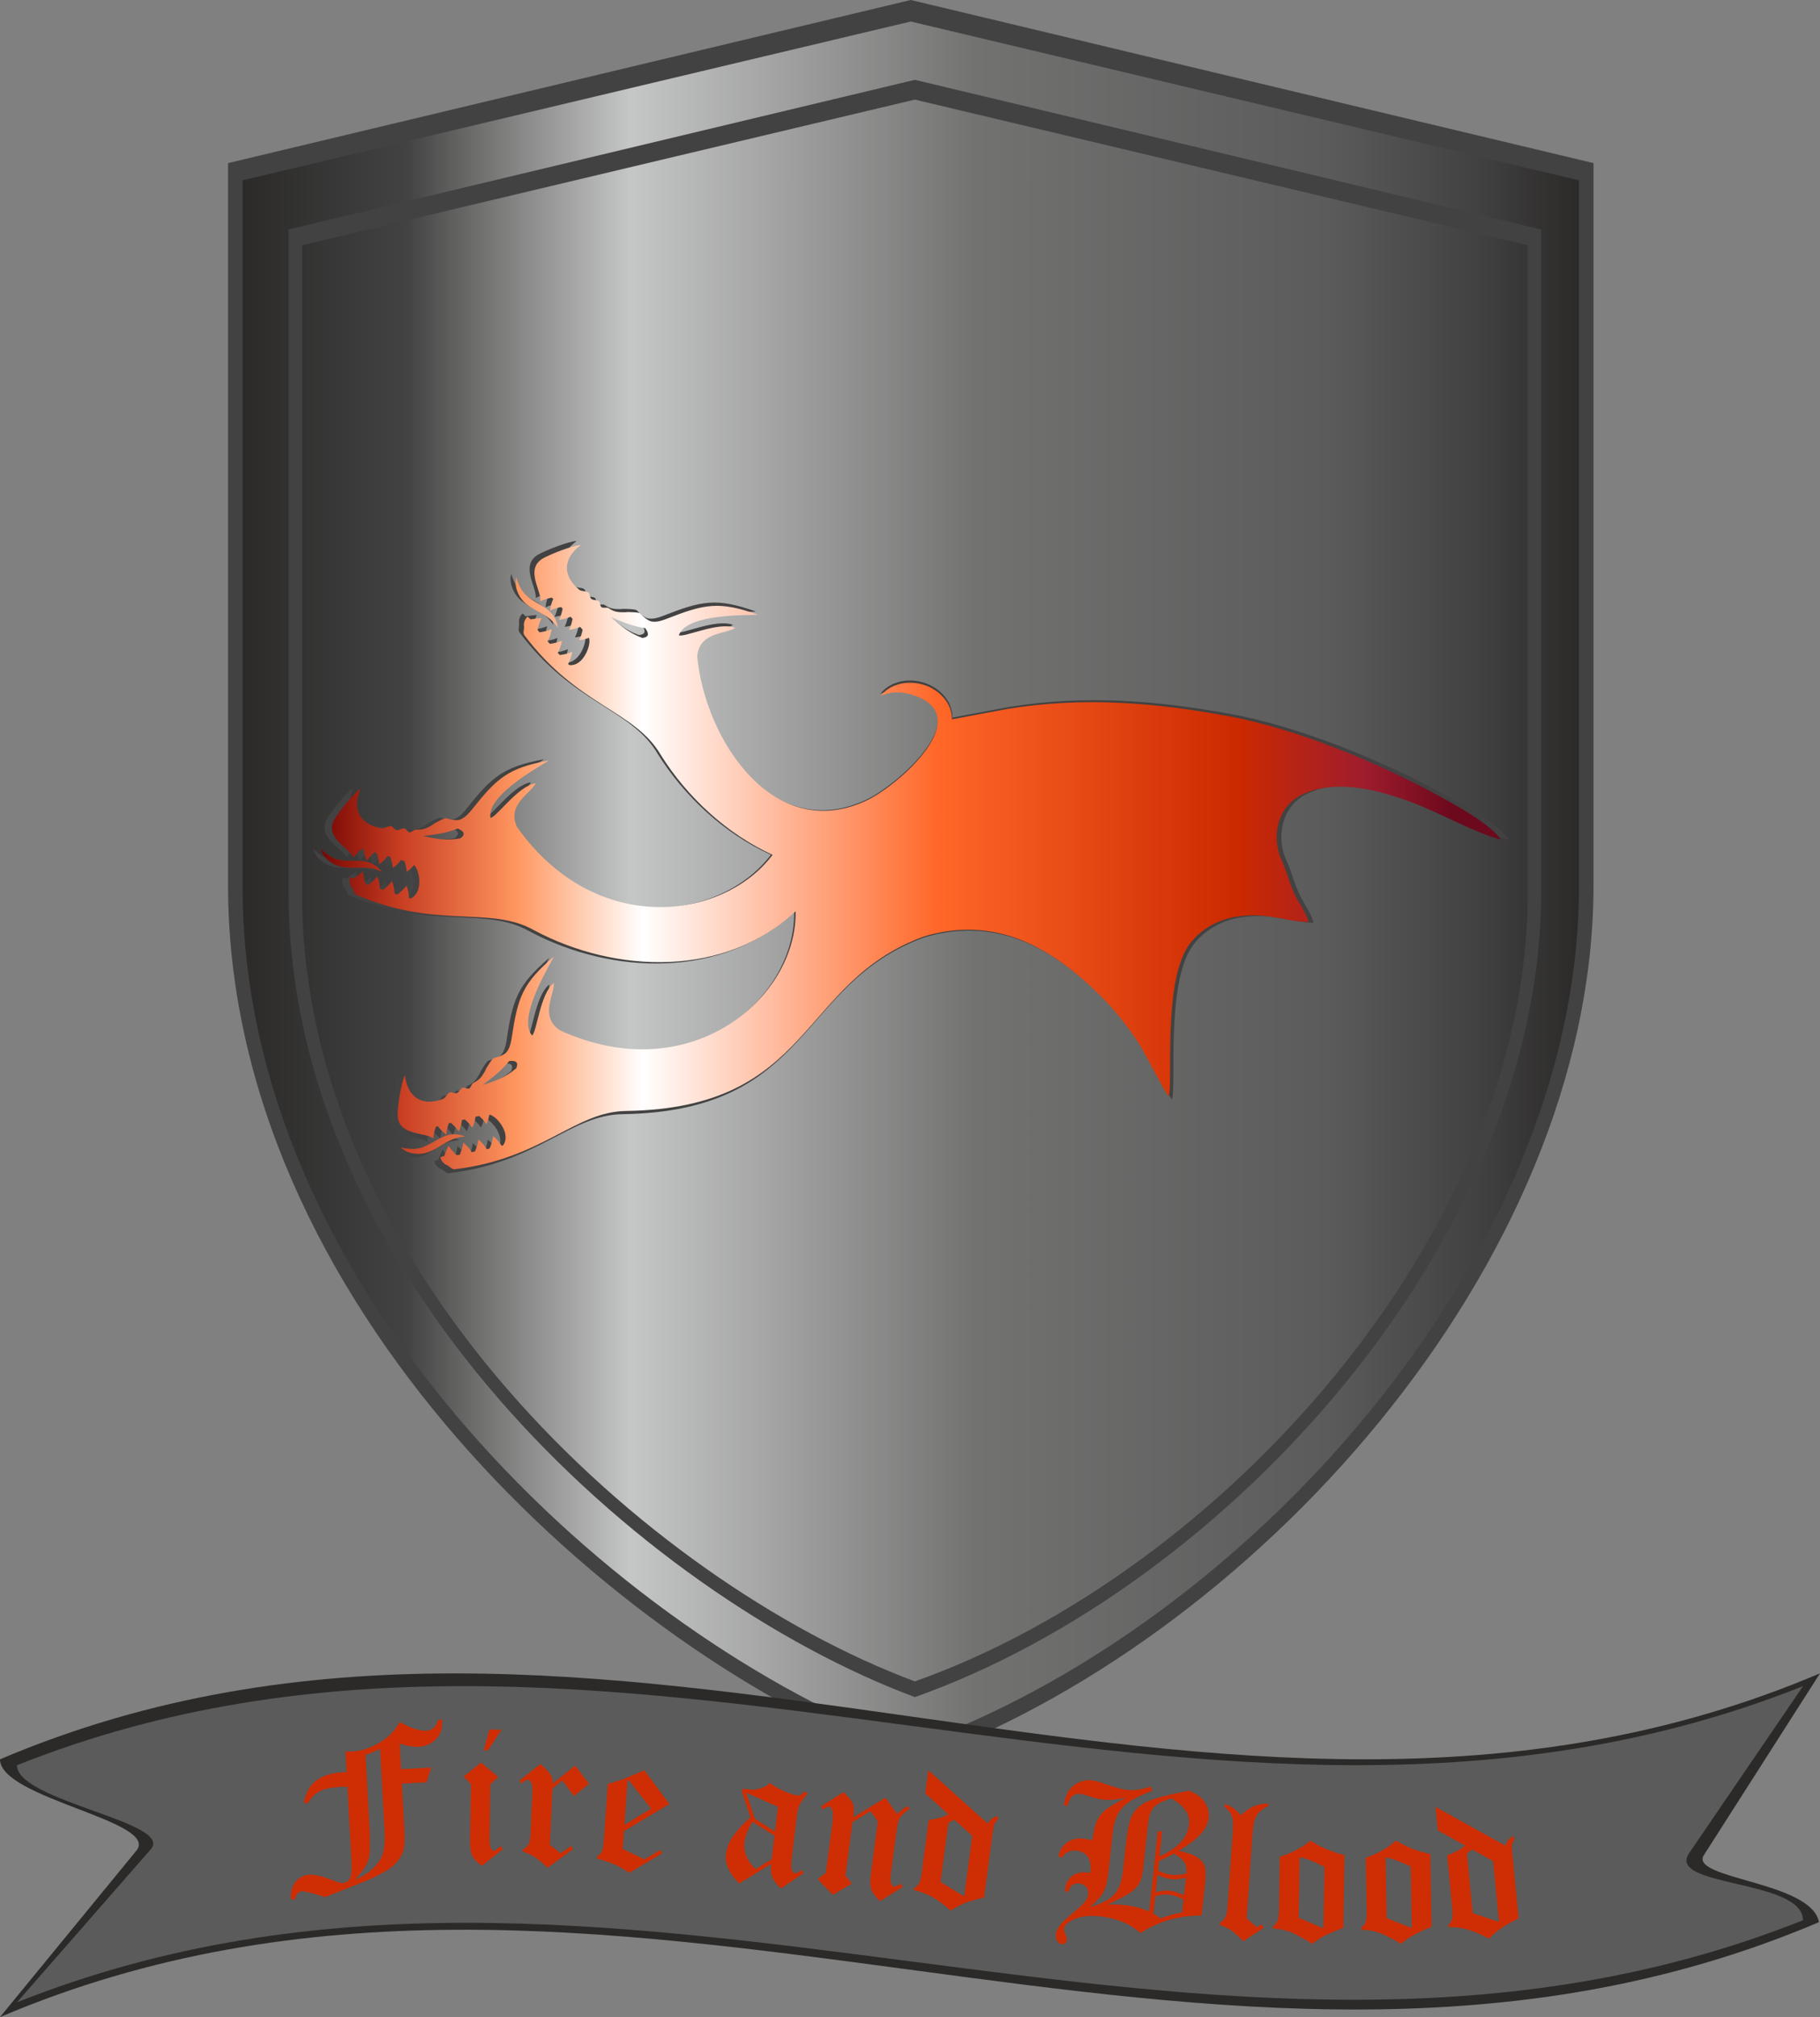 <?xml version='1.0' encoding='utf-8'?>
<svg xmlns="http://www.w3.org/2000/svg" width="210mm" height="232.69mm" clip-rule="evenodd" fill-rule="evenodd" image-rendering="optimizeQuality" shape-rendering="geometricPrecision" text-rendering="geometricPrecision" version="1.1" viewBox="0 0 20982 23249">
 <rect x="0" y="0" width="20982" height="23249" fill="#808080" stroke="none"/>
 <defs>
  <style type="text/css">
    .fil0 {fill:#434242}
    .fil3 {fill:#2B2A29;fill-rule:nonzero}
    .fil4 {fill:#5B5B5B;fill-rule:nonzero}
    .fil5 {fill:#CF2D03;fill-rule:nonzero}
    .fil1 {fill:url(#c)}
    .fil2 {fill:url(#d)}
  </style>
  <linearGradient id="c" x1="2797" x2="18203" y1="10187" y2="10187" gradientUnits="userSpaceOnUse">
   <stop stop-color="#2B2A29" offset="0"/>
   <stop stop-color="#434242" offset=".122"/>
   <stop stop-color="#727271" offset=".18"/>
   <stop stop-color="#C5C6C6" offset=".29"/>
   <stop stop-color="#727271" offset=".549"/>
   <stop stop-color="#5B5B5B" offset=".812"/>
   <stop stop-color="#434242" offset=".922"/>
   <stop stop-color="#2B2A29" offset="1"/>
  </linearGradient>
  <linearGradient id="d" x1="3599.8" x2="16730" y1="10983" y2="10983" gradientUnits="userSpaceOnUse">
   <stop stop-color="#6F0000" offset="0"/>
   <stop stop-color="#C83E22" offset=".078"/>
   <stop stop-color="#FF9760" offset=".18"/>
   <stop stop-color="#fff" offset=".29"/>
   <stop stop-color="#FF6728" offset=".549"/>
   <stop stop-color="#CC2900" offset=".812"/>
   <stop stop-color="#9F1D2C" offset=".922"/>
   <stop stop-color="#6D091D" offset="1"/>
  </linearGradient>
 </defs>
   <path class="fil0" d="m2629 1880l7871-1880 7871 1880v8322c0 4386-3960 8734-7871 10121-3457-1292-7871-5334-7871-10121v-8322z"/>
   <path class="fil1" d="m2797 2078l7703-1830 7703 1830v8143c0 4293-3876 8547-7703 9905-3383-1265-7703-5220-7703-9905v-8143z"/>
   <path class="fil0" d="m3327 2645l7220-1725 7220 1725v7633c0 4023-3633 8011-7220 9283-3171-1185-7220-4892-7220-9283v-7633zm155 181l7065-1678 7065 1678v7469c0 3938-3554 7840-7065 9085-3103-1160-7065-4788-7065-9085v-7469z"/>
   <path class="fil0" d="m5211 9546c79 33 89 71 29 115-152 28-294 5-434-28 143-17 285-37 405-87zm5418-1684c212 57 355 230 351 409l651-122c881-144 1716-74 2570 83 802 148 1759 545 2465 932 163 89 621 336 722 510-308-84-686-297-1008-424-388-145-900-291-1300-106-314 144-370 517-248 775 78 176 95 307 198 483 60 103 95 159 114 235-319-14-496-123-863-59-214 37-432 165-550 351-288 454-167 1608-220 1742-39-32-283-521-359-634-138-204-268-369-426-528-582-582-1237-953-2071-704-1472 536-1288 2002-3475 2037-601 5-981 560-2009 681-30 3-63-40-86-48-40-14-70-53-79-92 14-6 29-11 46-15 0-2 46-119 52-117 24 37 56 73 93 107 11 0 23-2 36-4 21-49 36-97 41-143 41 34 75 71 98 113 11-3 25-5 39-8 20-48 35-95 39-140 41 33 75 71 98 112 12-2 23-5 34-7 21-50 36-99 41-145 41 34 75 71 99 113 6-2 12-4 17-6 97-133-71-336-153-356-2-1-4-1-7-1-5 37-17 74-34 111-21-33-51-65-85-95-13 2-28 6-43 9-4 42-17 86-36 129-22-35-54-68-90-100-11 3-22 6-33 9-3 44-16 89-36 134-23-36-55-70-92-102l-25 7c-16 45-26 89-28 131-40-29-74-62-99-99l-23 6c-16 47-27 93-29 136-101-73-410-29-418-267-3-89 41-391 85-469 30 247 188 372 444 277 30-12 50-63 78-75 26-12 61 15 84 6 25-10 43-51 67-63 21-9 54 19 77 9 20-9 30-56 50-66 69-33 96-70 131-129 11-18 11-27 24-48 105-168 59-82 197-154 54-27 81-100 95-193 70-469 124-635 490-947 6 16-441 703-252 918 57-41 92-486 254-613 12 134-172 385 68 551 1527 701 2775-379 2755-1388-818 772-2095 732-3048 225-523-298-1129-6-2080-416-27-12-35-66-51-84-27-32-34-81-22-119 15 1 31 5 48 9 0-1 98-79 103-75 2 44 12 91 27 139 9 6 21 11 33 16 42-33 80-67 106-104 19 50 30 99 29 146 11 4 24 8 39 13 41-32 77-65 103-102 19 50 30 99 29 146 11 4 22 8 33 11 43-33 80-67 108-105 19 50 29 99 29 147 7 2 13 3 18 4 150-66 106-326 46-385-2-2-4-3-6-5-23 30-52 56-85 80-2-40-12-82-26-125-13-5-27-9-42-14-25 35-57 66-96 94-2-42-12-86-28-131-10-3-21-6-33-10-25 37-58 69-98 99-2-43-13-88-29-134l-25-8c-36 32-67 65-90 100-20-45-33-90-36-135l-23-6c-37 33-70 67-93 103-51-114-341-231-228-440 42-79 231-318 308-363-98 228-23 415 246 461 32 5 74-30 105-26 28 3 45 44 69 48 27 4 64-24 90-21 23 2 37 43 63 46 21 2 54-34 76-32 76 6 118-13 177-47 19-10 24-18 46-30 174-93 91-41 247-34 60 3 120-46 179-120 295-371 424-488 897-575-3 17-733 389-677 669 70-7 323-375 527-404-57 122-342 247-217 511 915 1291 2407 1090 2984 324-534-243-996-669-1307-1167-305-520-976-570-1594-1400-17-25 3-75-2-99-8-41 11-87 41-114 11 9 24 20 36 32 1 0 125-20 127-13-20 39-35 85-46 134 5 9 13 19 21 29 53-6 102-17 144-36-9 52-24 100-48 141 8 9 17 19 26 30 52-7 100-18 141-36-8 52-24 100-48 141 8 9 15 17 23 26 53-7 103-18 146-38-9 53-24 101-49 142 6 5 10 10 14 13 164 18 256-230 233-311-1-2-2-4-3-7-35 14-73 23-114 27 19-35 31-77 41-121-10-11-20-22-30-34-39 18-83 29-130 34 19-37 32-80 42-127-8-9-16-17-24-25-40 19-85 30-135 36 20-38 33-83 43-131l-19-18c-47 9-90 22-127 41 5-49 16-95 36-135l-17-17c-49 10-94 23-132 43 13-124-180-370 22-496 76-47 360-159 449-160-199 149-228 348-18 522 25 21 79 12 104 31 23 16 17 60 36 76 22 17 67 11 89 26 18 14 10 56 31 71 17 13 64-2 82 11 63 43 108 48 176 48 22 0 30-4 55-3 198 7 100 10 231 94 51 33 127 20 215-15 441-173 612-210 1065-49-11 13-829-30-921 241 64 29 467-164 658-86-110 77-419 43-444 334 92 972 895 2198 1986 1678 372-178 1324-1017 490-1240-119-32-237-21-333 22 98-127 288-187 480-135zm-4819 4398c85-11 112 18 82 85-118 101-252 152-390 194 116-87 228-175 308-279zm-1265 1007c85 22 162 24 232 7 38-10 91-35 159-75 67-40 120-65 158-75 65-16 132-11 202 16-35 3-68 9-97 16-44 11-104 40-180 88s-136 77-180 88c-54 14-107 15-162 4-54-12-98-34-132-69zm2854-6061c51 68 41 106-32 114-147-51-258-142-363-241 133 57 265 111 395 127zm-1505-592c24 85 61 153 111 204 27 29 75 62 144 101 68 38 116 72 144 100 46 48 75 109 87 183-21-29-42-55-62-76-32-33-87-70-167-112-79-43-134-80-166-112-38-40-66-86-84-139-17-52-20-102-7-149zm-2282 3171c63 62 129 103 198 122 38 11 96 16 175 15 78-1 137 4 175 15 64 18 119 56 166 114-32-15-63-26-91-34-44-13-111-17-200-14-90 3-157-2-200-14-53-15-101-41-142-78-42-37-69-79-81-126z"/>
   <path class="fil2" d="m5278 9550c78 33 88 71 29 113-151 29-291 6-429-27 142-17 281-36 400-86zm5349-1663c210 56 351 228 347 404l643-120c869-142 1694-74 2537 82 792 146 1736 538 2434 920 160 88 613 332 712 504-304-83-676-294-995-419-382-144-888-287-1283-105-310 143-365 510-245 765 77 174 94 304 195 477 60 102 95 157 113 233-315-14-489-122-852-59-211 37-426 163-542 346-285 449-165 1588-218 1720-38-31-280-514-355-626-135-201-264-364-420-520-575-575-1221-941-2045-696-1454 529-1271 1977-3431 2012-594 4-968 553-1983 672-30 2-63-39-85-47-40-14-69-53-78-91 13-6 29-11 45-15 1-2 45-117 52-116 23 37 55 72 92 106 10 0 22-2 35-4 20-48 35-96 40-141 41 33 74 70 97 111 11-2 24-5 39-8 19-47 34-94 38-138 41 33 74 70 97 111 11-3 22-5 33-7 21-49 36-97 41-143 41 33 74 70 97 111 7-2 13-4 18-5 96-132-70-332-151-352-2-1-5-1-8-2-5 37-16 74-33 111-21-33-50-65-84-95-13 3-28 6-43 9-4 43-16 85-35 128-22-35-53-67-89-98-10 2-21 5-32 8-4 43-16 88-36 132-23-35-54-68-91-100l-25 6c-15 45-25 89-27 130-40-29-73-61-98-97l-23 5c-16 47-27 92-29 135-99-73-405-30-412-264-3-88 41-386 84-463 29 243 186 367 438 273 30-11 49-62 77-74 26-11 60 15 83 6 25-9 43-51 67-62 20-9 53 19 76 9 19-9 29-56 49-65 68-33 95-69 129-127 10-19 11-28 24-49 103-165 58-80 195-151 53-27 79-99 93-191 70-463 122-627 484-935 6 16-435 695-249 907 56-41 91-480 251-606 11 132-170 380 67 545 1507 691 2740-375 2720-1371-807 762-2068 723-3009 222-517-294-1115-6-2054-411-27-12-34-64-50-83-27-31-34-79-22-117 14 1 30 5 47 9 1-1 97-78 102-74 2 44 12 90 27 137 9 6 20 11 32 15 42-32 79-65 105-102 19 49 29 98 29 145 11 3 24 7 38 12 40-31 76-64 102-101 19 50 29 98 29 145 10 4 21 7 32 11 42-33 79-67 106-104 19 49 29 98 29 145 7 2 13 3 18 4 149-66 105-322 45-380-1-2-3-3-6-5-22 29-51 55-84 79-1-39-11-81-25-124-13-4-27-9-42-13-24 34-56 65-94 93-2-42-12-85-28-130-10-3-21-6-32-9-25 36-58 68-97 96-2-42-13-86-29-132l-25-7c-35 31-66 64-88 99-20-45-33-90-36-133l-23-7c-37 33-69 66-92 102-50-113-336-228-225-435 41-77 228-314 304-358-96 225-22 410 243 455 32 5 74-29 104-26 28 3 44 44 69 48 26 4 62-23 88-21 23 2 37 43 62 45 21 3 53-33 75-31 75 6 116-13 175-46 18-11 23-18 45-30 173-92 90-41 244-33 60 3 119-46 177-119 291-366 419-482 886-568-3 17-724 384-669 661 69-7 319-371 521-399-57 120-338 244-215 505 904 1274 2376 1076 2946 320-526-241-983-662-1290-1153-301-513-963-563-1574-1382-17-25 3-74-2-98-7-41 11-85 41-112 11 8 23 19 35 31 1 0 124-19 125-13-20 39-34 84-45 133 5 8 13 18 21 29 52-7 101-18 142-37-8 53-24 100-47 140 7 9 16 19 26 30 51-7 98-18 139-36-9 52-24 99-48 139 8 9 15 17 23 26 53-7 102-18 144-37-8 52-24 99-48 140 5 5 10 9 14 13 161 17 252-227 229-307 0-2-1-5-3-7-34 13-71 22-112 26 18-35 31-76 40-120-9-10-19-21-29-32-39 17-82 28-128 33 19-37 31-80 41-126-8-8-16-16-24-25-39 19-84 31-132 36 19-38 32-81 41-129l-18-18c-46 9-89 22-126 41 5-49 16-94 36-134l-17-16c-48 9-93 22-131 42 13-123-177-366 23-490 74-46 355-157 442-158-195 147-224 344-17 516 25 20 78 12 103 30 22 16 16 59 36 75 21 17 65 11 87 26 18 13 10 55 31 70 17 13 62-2 80 10 63 43 107 48 175 48 21 1 29-3 54-3 195 7 98 10 228 93 50 33 126 20 212-14 436-171 604-208 1052-49-11 13-819-30-910 238 64 29 461-162 650-85-109 76-414 42-438 329 90 960 883 2171 1960 1657 368-176 1308-1003 484-1224-117-32-234-21-329 22 97-126 285-184 474-134zm-4758 4343c84-11 111 17 82 84-117 100-249 150-385 191 114-86 225-172 303-275zm-1249 994c85 22 161 24 229 7 38-10 90-35 157-74 67-40 119-64 157-74 64-16 130-11 199 16-35 3-67 8-96 16-43 11-102 39-177 86-76 47-135 76-178 87-53 14-106 15-160 4s-97-34-131-68zm2818-5984c51 67 40 105-32 113-144-51-254-141-358-238 131 56 262 109 390 125zm-1485-584c23 84 59 151 109 201 27 28 74 61 142 99 67 38 115 71 142 99 46 47 74 107 86 181-20-29-41-54-61-75-32-33-86-69-164-111-79-42-134-79-165-111-38-39-65-84-83-136-17-52-19-101-6-147zm-2253 3131c62 61 127 100 195 120 37 10 95 15 173 14 77 0 134 4 172 15 63 18 118 56 165 113-32-15-63-26-91-34-43-12-109-17-197-14-89 3-155-2-198-14-52-14-99-40-140-76-41-37-67-78-79-124z"/>
   <path class="fil3" d="m0 23249l1572-1918c279-340-1572-602-1572-1053 6994-2971 13988 1981 20982-991l-1338 2094c-179 279 1241 302 1326 774-6994 2971-13976-1877-20970 1094z"/>
   <path class="fil4" d="m196 23079l1543-1765c273-312-1543-553-1543-968 6863-2734 13726 1822 20590-911l-1313 1925c-268 394 1313 297 1313 773-6864 2733-13727-1787-20590 946z"/>
   <path class="fil5" d="m5050 19824l48-3c1 66-6 116-22 151-21 46-54 84-99 114-45 29-96 45-152 48-60 3-133-9-217-36l16 294 347-19-54 170-284 16 29 530c5 105 2 181-9 230-12 49-38 96-78 143-40 46-91 85-153 119-89 47-161 83-216 104l-458 181c-150-47-237-69-260-68-21 1-40 9-55 25-16 15-26 40-31 73l-47-8c-3-52 1-92 12-123 18-49 44-87 79-113 35-27 73-41 115-44 59-3 136 13 231 48 67 25 107 40 122 43 15 4 29 5 42 5 23-2 44-12 62-32 19-20 29-50 33-89 3-40 2-121-5-244l-41-747-69 3c-115 6-200 24-254 53-54 30-100 77-137 142l-43-15c25-100 60-173 106-219 78-77 189-120 334-128 12 0 30-1 54-2l-13-237 77-1c83-4 164-26 243-64 80-38 145-82 198-131 34-34 70-83 108-145 126 71 228 104 306 100 33-2 62-12 85-32 22-19 39-50 50-92zm-668 332c-49 28-105 51-168 69l49 898c2 31 2 90 1 176-1 51-5 89-11 116-11 39-27 77-50 113-22 35-60 83-115 141 95-41 169-89 224-145 55-55 90-114 106-175 16-62 21-153 14-274l-50-919zm1259-221l141 2-157 238-48-1 64-239zm-95 380l198 167-91 84-9 609c-1 64 3 106 14 126 10 19 21 29 32 29 8 0 16-1 23-5 9-6 28-21 58-46l26 35-242 192c-59-43-97-84-113-122-17-37-24-103-23-197l10-624-83-87 200-161zm9954 1068l-13 837c-113 43-195 79-246 107-38 22-75 48-111 79-106-68-195-115-265-142-53-20-113-32-181-34l-11-23c28-24 46-45 54-64 11-26 17-68 18-128l9-614c139-43 257-105 356-186 104 71 234 127 390 168zm-528 721l286 123 11-710c-89-44-153-72-191-86-26-10-58-19-95-26l-11 699zm-8341-1754l159 210-174 142-132-182-115 95-29 649 124 97 118-84 26 35-295 216c-60-57-110-99-150-125-41-25-86-46-136-62l1-23c35-21 57-44 68-67 12-23 19-68 22-134l20-458c3-57-2-96-14-115-11-20-25-30-40-31-17 0-40 14-71 45l-24-35 240-191c61 51 103 96 124 132 14 23 20 55 18 94l260-208zm797 54l289 389-524 314-14 203 250 121 182-107 25 36-379 226c-70-44-129-77-175-97-47-20-113-43-199-69l2-27c26-13 45-30 55-52 10-21 17-68 22-141l45-637c71-21 131-40 178-57 35-14 116-47 243-102zm-178 116l-16 7-35 506 307-185-256-328zm7374 270l-2 28c-60 26-104 60-131 103-27 42-44 109-50 199l-69 991 121 104 50-37 25 43-234 153c-64-63-111-106-143-127-32-22-75-42-129-62l1-23c22-11 39-26 52-44 13-19 22-41 28-66 2-9 7-54 13-134l56-796c4-67 5-115 1-141-3-27-12-53-26-78-15-26-40-54-76-87l18-21c67 23 126 66 175 129 61-55 114-91 161-109 47-19 100-27 159-25zm-917-150c75 29 129 65 165 109 49 62 70 130 62 203-6 60-34 120-84 179s-137 127-262 202c98 20 168 44 211 72 44 29 73 63 87 102s17 102 8 189l-41 382c-267 1-502 69-704 203-59-51-117-89-173-114-90-41-188-67-295-79-131-14-239 1-324 46-57 30-87 63-91 98-1 13 4 34 18 62 13 28 18 50 17 65-2 15-9 27-21 37s-25 14-38 13c-21-2-39-14-53-36-15-21-20-47-17-78 3-29 17-61 41-95 24-35 74-83 149-144 75-62 124-108 146-137 22-30 35-59 38-86 3-33-5-61-24-84-20-23-47-37-80-40-30-4-56 2-77 17s-37 41-48 80l-39-6c1-14 1-24 2-31 7-61 33-110 79-145s103-49 173-41c8 0 21 2 38 5 7-73 2-127-16-162-27-56-73-88-140-95-41-5-79 2-113 20-19 9-38 30-59 63l-40-20c15-69 48-122 101-159 52-37 115-51 189-43 28 3 62 9 102 18 14-104 32-179 53-225 22-46 54-87 96-123 43-35 122-82 236-141-105 22-192 29-263 22-45-5-103-20-174-44-41-14-71-22-88-24-33-3-63 5-88 25-26 20-45 58-58 114l-43-5c9-67 28-122 55-165s66-76 115-99c50-22 101-31 152-25 39 4 102 22 189 54 87 31 158 50 214 56 41 5 81 4 120 0 39-5 91-18 156-38l16 51c-168 61-282 125-343 193-60 68-97 163-110 285l-49 456c-11 100-30 177-58 230-29 53-80 111-155 175 136-41 231-91 283-150 51-59 84-150 97-274l36-327c16-152 41-259 74-318 33-60 88-108 164-145 76-38 238-80 486-128zm-203 87c-84 28-141 53-171 76-30 22-53 49-67 83-15 33-26 90-35 173l-49 455c-9 81-22 142-42 181-19 40-52 77-98 112s-138 84-274 145c70-3 135-1 196 6 102 10 197 35 285 73l99-927 50 6-31 288c108-50 190-105 245-164 55-60 87-127 95-202 7-62-6-118-40-166-33-49-87-95-163-139zm-154 833c58 28 111 44 160 49 48 5 104 1 167-14 5-52-2-94-21-128-20-34-60-68-120-102-86 45-144 73-175 86l-11 109zm322 83c-64 16-120 21-168 16-50-5-104-22-160-51l-21 202c59-17 113-23 162-17 49 5 103 22 165 52l22-202zm-27 250c-65-32-122-50-169-55-49-6-102 1-158 20l-22 197c31 17 59 36 85 57 79-32 162-55 248-69l16-150zm-4372-1244l39 20c-48 58-79 102-94 134-15 31-26 75-33 132l-56 473c-10 78-10 128-1 149 8 21 21 32 36 34 8 1 17 0 26-4 6-3 23-14 51-33l22 37-261 176c-51-51-84-95-98-132-15-37-20-88-15-151l-368 226c-114-119-165-229-153-330 8-67 29-129 63-185 46-73 119-157 220-250l-100-300 20-30c28 5 50 9 64 10 87 11 168-13 243-72 50 37 106 69 168 95s110 42 144 46c15 2 27 1 36-4 9-4 24-18 47-41zm-305 176l-365-163 100 302 231 146 34-285zm-39 333l-254-160c-52 85-83 161-91 229-14 120 28 225 127 316l185-113 33-272zm1279-438l131 186 121-90 27 33c-58 41-94 73-108 96-19 30-32 74-40 132l-69 528c-7 50-4 87 8 113 8 16 18 26 29 27 10 2 37-9 79-33l21 37-262 164c-55-55-89-101-102-138-12-39-13-97-3-176l80-607-84-117-208 127-81 616 73 92-219 131-175-183 94-70 75-565c11-80 10-136-3-166-8-21-20-32-34-34s-38 10-71 35l-22-38 260-164c59 57 94 101 107 131 13 31 15 71 9 121l-6 40 373-228zm494-317l685 616c15-26 31-45 47-57 17-12 41-23 72-31l-5 45c-18 18-30 35-37 51-7 15-13 48-20 98l-99 746c-98 23-173 44-222 64s-104 48-163 86c-79-70-150-122-214-157s-133-61-210-79l3-21c30-19 50-40 61-62s21-70 30-143l77-582c105-14 180-36 226-65l-266-240 35-269zm507 757l-207-186c-23 14-45 26-68 35l-91 683 273 167 93-699zm5281 211l14 836c-111 47-191 86-241 116-38 22-74 50-108 82-109-64-199-108-270-133-54-18-115-28-182-28l-12-23c28-24 45-46 52-65 10-26 14-69 13-129l-11-614c137-47 254-113 350-198 107 68 238 120 395 156zm-504 738l290 114-12-711c-91-41-156-67-194-80-26-9-58-17-96-23l12 700zm564-1283l805 447c10-29 21-51 34-66 13-16 35-32 63-47l5 45c-14 22-22 41-25 58s-2 50 3 101l72 748c-91 45-159 82-202 113-44 31-90 70-140 120-92-50-174-85-244-105-69-19-143-29-222-29l-2-21c25-26 40-50 45-75 6-24 5-73-2-146l-56-584c99-38 167-75 205-114l-313-174-26-271zm664 625l-244-135c-18 18-38 35-58 49l66 686 303 101-67-701z"/>
</svg>